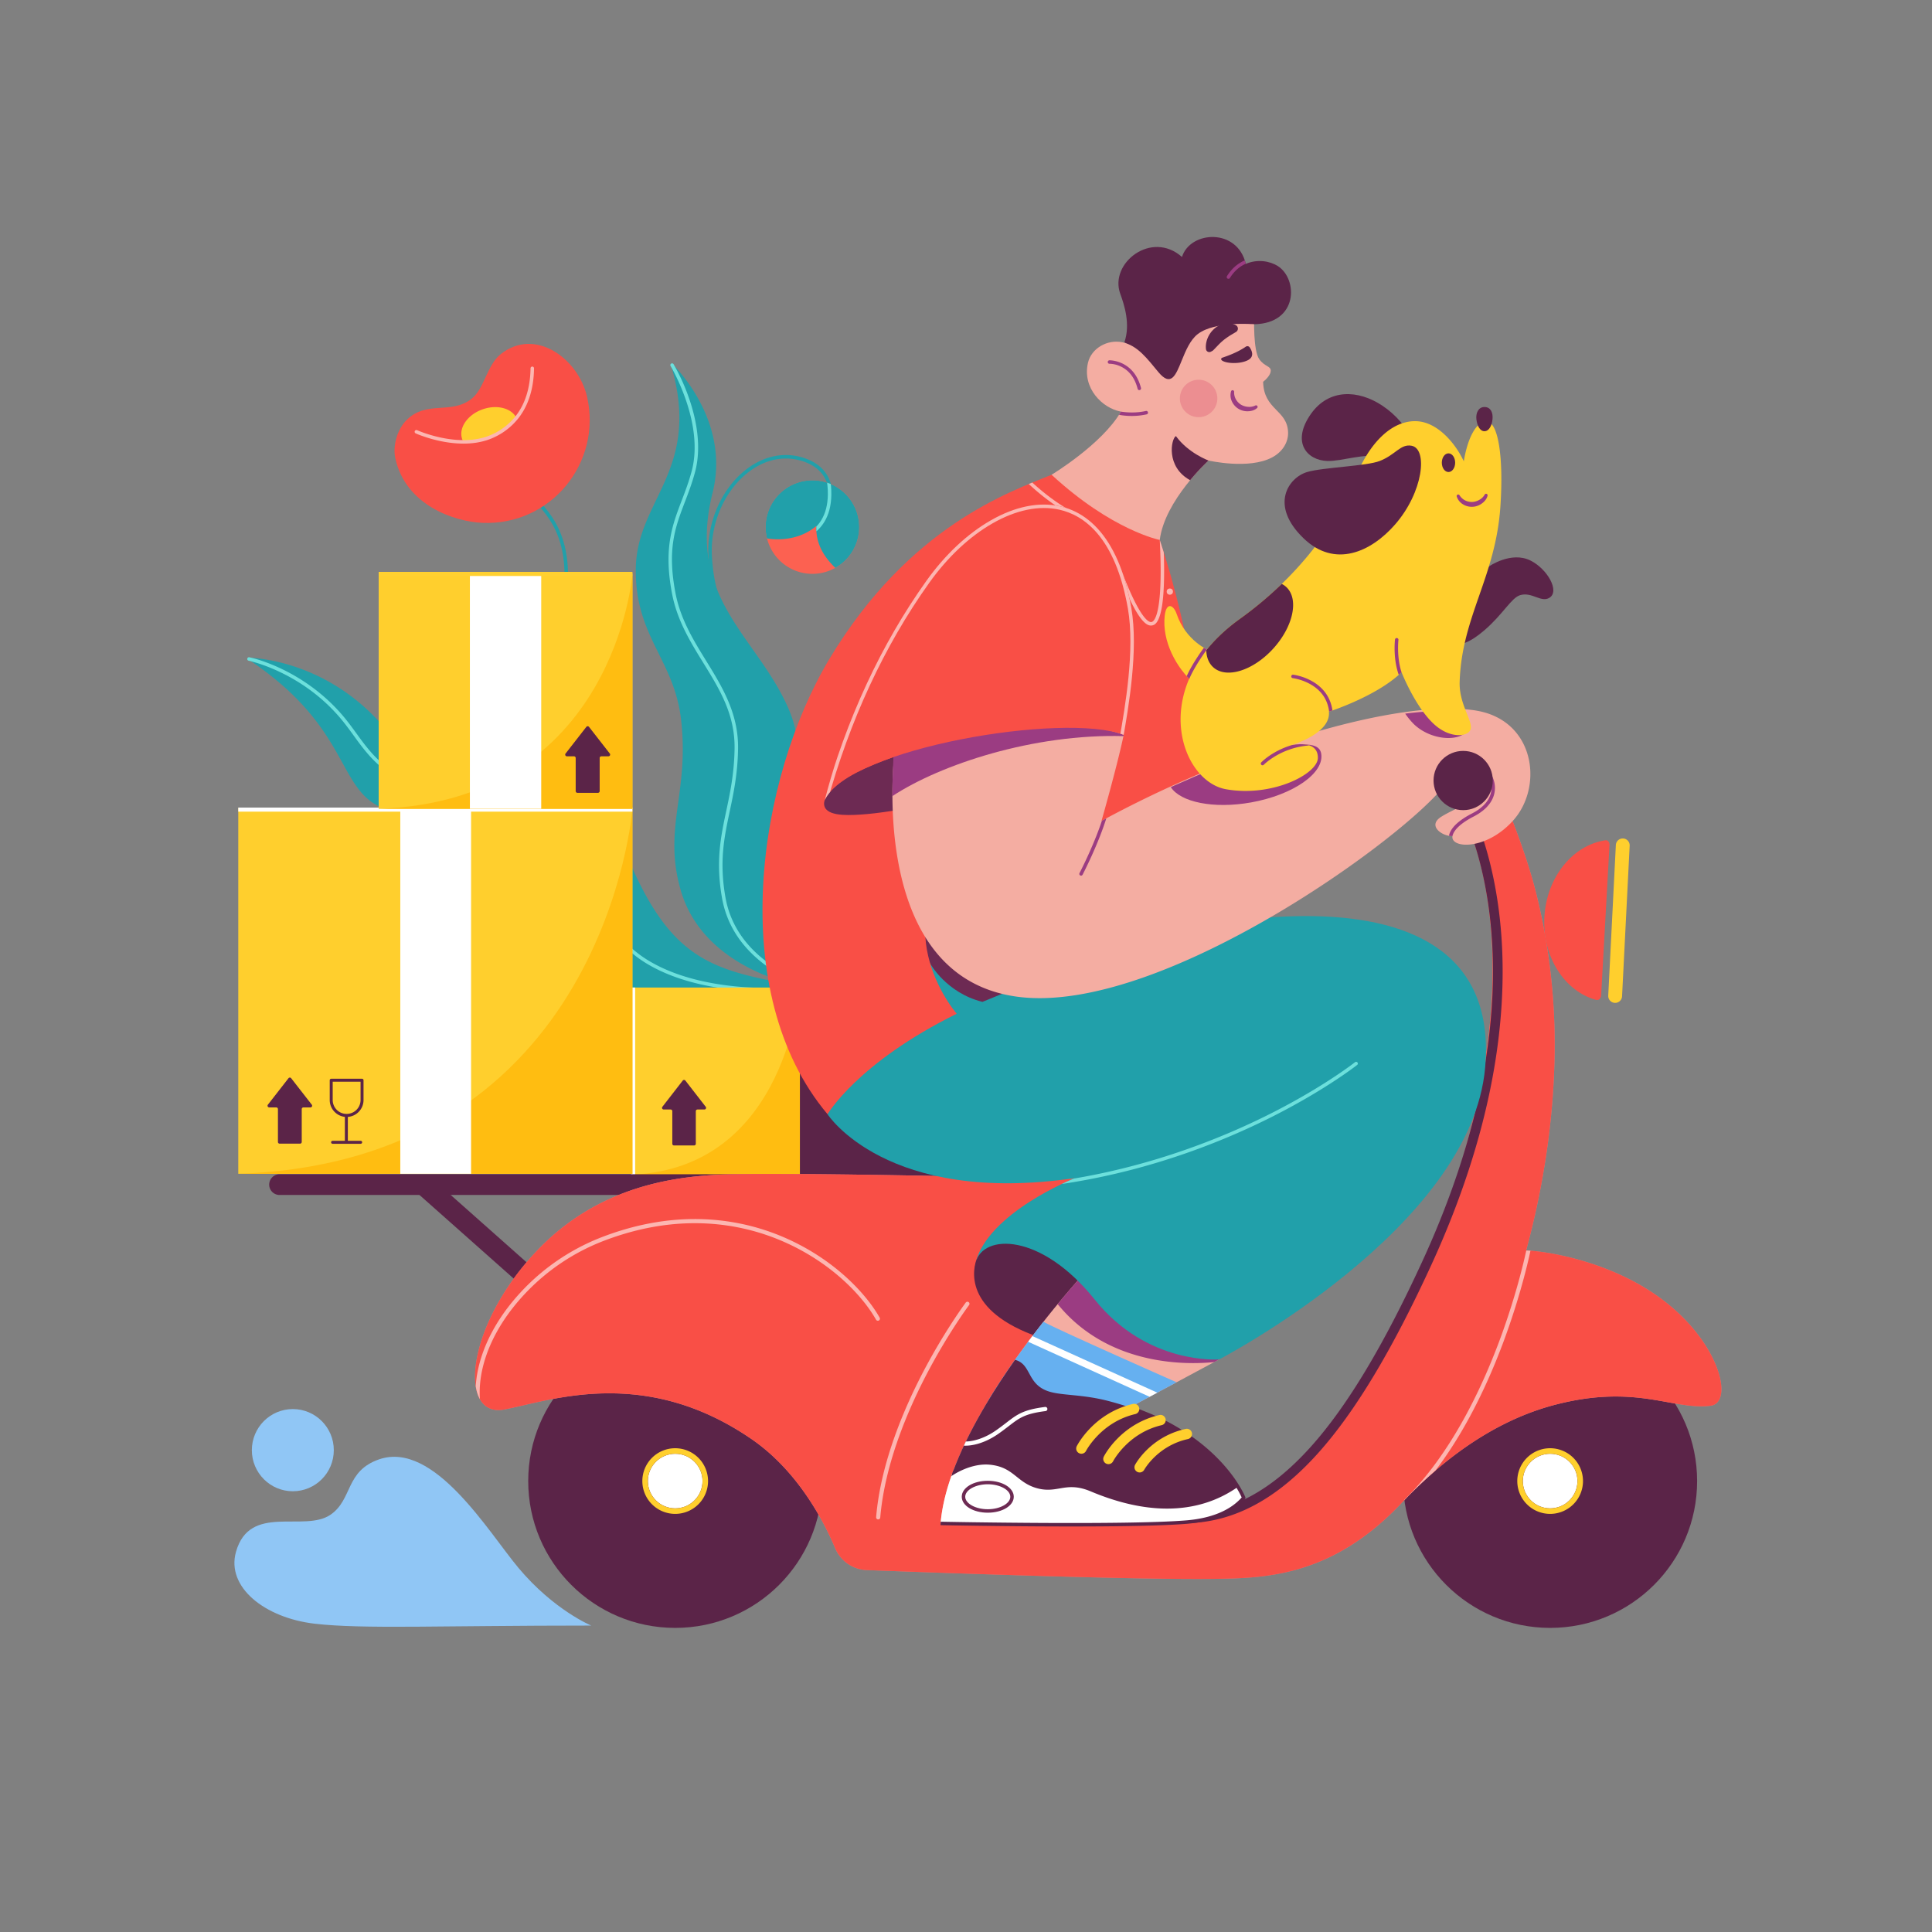 <svg xmlns="http://www.w3.org/2000/svg" version="1.1" viewBox="0 0 3000 3000" width="3000" height="3000">
<rect x="0" y="0" width="3000" height="3000" fill="#808080" stroke="none"/>
<!--ITEM 1--><g><defs><clipPath id="clip-path-id-viewbox-item-1"><rect x="0.0" y="0.0" width="1223.364" height="941.127"/></clipPath></defs><g transform="translate(384.0 534.0) rotate(0.0 663.0 510.0) scale(1.084 1.084)"><g clip-path="url(#clip-path-id-viewbox-item-1)" transform="translate(-0.0 -0.0)"><defs>
    
    <clipPath id="clip-path-i1">
      <path d="M876.5,262.375a66.971,66.971,0,0,1-34.19,58.43c-22.12-21.17-28.24-42.07-27.05-60.13-30.86,26.36-70.77,17.94-70.77,17.94l-.01-.03a67,67,0,1,1,132.02-16.21Z" style="         fill: none;       "/>
    </clipPath>
  </defs>
  <g id="delivery_girl-i1" data-name="delivery girl">
    <g id="_3-2-i1" data-name="3">
      <g>
        <path d="M703.517,417.888c-1.587-1.17-38.905-29.62-43.014-114.893-2.318-48.1,19.308-96.705,55.094-123.832,25.442-19.285,54.631-24.846,82.194-15.66,29.108,9.7,37.783,29.976,39.935,45.274a75.275,75.275,0,0,1-2.35,30.875l-4.753-1.552v0h0a71.458,71.458,0,0,0,2.127-28.789c-2.889-20.127-15.183-33.943-36.542-41.062-25.946-8.65-53.5-3.358-77.592,14.9-34.51,26.159-55.361,73.107-53.12,119.607,2.084,43.233,13.131,71.152,22.031,86.961,9.621,17.089,18.868,24.081,18.959,24.15Z" style="         fill: #21a0aa;       "/>
        <path d="M779.619,924.1c-33.755,0-65.171-5.533-93.643-16.513a225.9,225.9,0,0,1-81.09-53.744c-59.116-60.761-80.512-146.891-75.375-201.2,7.1-75.028-18.161-110.656-42.588-145.11-23.4-33.01-45.508-64.189-36.4-126.019,6.629-44.979,4.929-78.577-5.349-105.738-6.246-16.508-16.61-35.934-49.856-66.045l3.358-3.705c34.03,30.821,44.706,50.887,51.175,67.979,10.591,27.99,12.376,62.383,5.62,108.237-8.82,59.846,12.721,90.231,35.528,122.4,24.954,35.2,50.759,71.6,43.487,148.471-2.626,27.756,2.217,62.633,13.285,95.688,13.085,39.078,34.074,74.2,60.7,101.558a220.948,220.948,0,0,0,79.3,52.567c33.762,13.02,71.8,18.223,113.059,15.458l.334,4.988Q790.246,924.1,779.619,924.1Z" style="         fill: #21a0aa;       "/>
        <path d="M336.684,256.336c98.55,4.16,171.6-86.49,150.032-180.6-12.547-54.749-74.431-100.063-123.58-61.161-19.914,15.763-23.455,49.373-41.7,63.9-29.289,23.325-64.04,1.939-92.945,30.25-13.433,13.157-20.471,36.774-16.45,55.142C227,232.215,298.024,254.7,336.684,256.336Z" style="         fill: #f94f46;       "/>
        <path d="M876.5,262.375a67,67,0,0,1-132.01,16.24l-.01-.03a67,67,0,1,1,132.02-16.21Z" style="         fill: #fc6151;       "/>
        <path d="M1221.029,172.262a1.884,1.884,0,0,0-3.681-.363c-10.376,35.217-54.6,154.39-190.848,214.476-87.192,38.451-169,29-202,98-24.138,50.471,30,71,1,170-28.06,95.79-96.8,177.238-24.4,266.111a1.888,1.888,0,0,0,3.294-.705c5.319-20.34,35.668-122.689,124.107-195.406,90-74,6.49-176.538,148-259C1211.391,386.769,1231.388,285.561,1221.029,172.262Z" style="         fill: #21a0aa;       "/>
        <path d="M606.969,30.236a1.306,1.306,0,0,1,2.179-1.294c16.344,16.632,81.016,89.779,57.352,184.433-37.839,151.358,63.334,205.19,108.5,308.5,43.5,99.5-26.222,189.406-31.5,276.5-4,66,61.29,124,61.29,124s-150.29-20-184.29-141c-24.984-88.914,12.637-137.264,1-242-9.724-87.513-65.97-119-65-217C557.489,222.439,651.488,181.246,606.969,30.236Z" style="         fill: #21a0aa;       "/>
        <path d="M2.3,452.542a1.646,1.646,0,0,1,.993-3.015c23.77,1.2,116.065,11.482,191.2,97.848,93.918,107.951,276.541-11.215,334,146,72,197,133,203,277,229,0,0-260.784,79.221-384-88-56-76-80.678-128.511-217-166C125.321,646.6,154.876,554.3,2.3,452.542Z" style="         fill: #21a0aa;       "/>
        <path d="M805,924.376a2.475,2.475,0,0,1-1.006-.213c-15.756-6.932-45.084-19.837-70.657-41.182-29.2-24.369-47.131-54.371-53.3-89.169-9.286-52.4-1.836-87.567,6.053-124.793,5.554-26.209,11.3-53.31,11.909-88.687.857-49.428-21.308-85.366-44.773-123.415-18.355-29.76-37.334-60.533-44.681-98.567-12.583-65.133.173-98.506,13.678-133.839,4.994-13.066,10.158-26.577,14.361-42.282,18.5-69.126-29.732-149.75-30.222-150.556a2.5,2.5,0,0,1,4.274-2.6,285.015,285.015,0,0,1,22.6,50.114c9.237,27.016,18.153,67.046,8.175,104.331-4.269,15.955-9.481,29.589-14.52,42.774-13.819,36.152-25.752,67.374-13.441,131.1,7.175,37.137,25.91,67.515,44.028,96.892,22.812,36.987,46.4,75.234,45.518,126.126-.622,35.857-6.415,63.2-12.018,89.638-7.785,36.737-15.137,71.436-6.02,122.883,5.955,33.607,23.309,62.611,51.577,86.205,25.031,20.89,53.939,33.61,69.468,40.443A2.5,2.5,0,0,1,805,924.376Z" style="         fill: #6ce0dc;       "/>
        <path d="M876.5,262.375a66.971,66.971,0,0,1-34.19,58.43c-22.12-21.17-28.24-42.07-27.05-60.13-30.86,26.36-70.77,17.94-70.77,17.94l-.01-.03a67,67,0,1,1,132.02-16.21Z" style="         fill: #21a0aa;       "/>
        <g style="         clip-path: url(#clip-path-i1);       ">
          <path d="M762.186,286.5c-8.61,0-15.517-1.24-18.8-2.884l2.236-4.472c5.608,2.8,37.967,6.131,61.589-10.651,19.684-13.985,27.527-37.634,23.314-70.293l4.958-.64c4.469,34.634-4.069,59.871-25.376,75.01C795.26,283.11,776.4,286.5,762.186,286.5Z" style="         fill: #6ce0dc;       "/>
        </g>
        <path d="M385.55,106a92.548,92.548,0,0,1-33.04,25.58c-13.7,6.48-28.6,8.78-42.88,8.77a21.74,21.74,0,0,1-1.77-3.82c-5.63-15.96,7.46-35.12,29.24-42.8C357.59,86.5,378.48,92.015,385.55,106Z" style="         fill: #ffcf2d;       "/>
        <path d="M309.729,142.845h-.1c-35.729-.04-67.121-14.075-68.44-14.673a2.5,2.5,0,1,1,2.063-4.555c.313.142,31.765,14.189,66.382,14.228h.1c15.711,0,29.744-2.869,41.711-8.53a90.5,90.5,0,0,0,32.164-24.89c14.26-17.641,21.7-41.016,22.126-69.477a2.5,2.5,0,1,1,5,.075c-.44,29.606-8.257,54.014-23.236,72.543a95.485,95.485,0,0,1-33.915,26.269C340.938,139.814,326.185,142.845,309.729,142.845Z" style="         fill: #fcb6b1;       "/>
        <path d="M804.787,920.785a2.5,2.5,0,0,1-2.443-1.983c-19.692-93.116,13.13-140.844,44.871-187,13.672-19.881,26.586-38.66,35.464-60.856,11.82-29.549,9.34-51.242,6.94-72.219-3.177-27.781-6.462-56.506,23.285-102.215,21.755-33.429,55.876-47.541,95.385-63.881C1044.134,417.806,1084.761,401,1124.344,366a275.342,275.342,0,0,0,81.329-127.653c11.175-37.48,10.832-65.155,10.827-65.43a2.5,2.5,0,0,1,2.456-2.543H1219a2.5,2.5,0,0,1,2.5,2.455c.021,1.149.376,28.576-10.979,66.758a280.34,280.34,0,0,1-82.865,130.16c-40.211,35.555-81.249,52.527-117.457,67.5C971.461,453.273,938,467.11,917.1,499.238c-28.767,44.2-25.727,70.781-22.509,98.92,2.47,21.6,5.022,43.924-7.266,74.646-9.085,22.713-22.76,42.6-35.986,61.831-31.144,45.287-63.347,92.115-44.1,183.132a2.5,2.5,0,0,1-1.928,2.964A2.583,2.583,0,0,1,804.787,920.785Z" style="         fill: #6ce0dc;       "/>
        <path d="M746.426,927.573c-7.385,0-15.258-.155-23.491-.536-42.014-1.939-102.18-10.283-150.218-39.016-44.734-26.756-63.685-65.366-82.012-102.7-26.469-53.922-51.469-104.856-149.137-121.98-131.656-23.082-159.662-61.645-189.311-102.471-5.105-7.028-10.382-14.3-16.194-21.409C79.288,469.955,2.776,453.98,2.01,453.826a2.5,2.5,0,1,1,.98-4.9c.8.16,19.989,4.083,46.59,16.821,24.522,11.743,60.1,33.515,90.357,70.548,5.9,7.224,11.22,14.55,16.366,21.635,29.038,39.984,56.466,77.752,186.129,100.484,44.924,7.877,78.966,23.852,104.071,48.838,22.392,22.287,35.762,49.524,48.69,75.864C513.2,819.8,531.82,857.732,575.283,883.73c47.118,28.182,106.371,36.387,147.781,38.308,45,2.089,79.25-2.592,79.59-2.639a2.5,2.5,0,0,1,.692,4.952C803.063,924.391,779.791,927.573,746.426,927.573Z" style="         fill: #6ce0dc;       "/>
      </g>
    </g>
  </g>
</g></g></g><!--ITEM 2--><g><defs><clipPath id="clip-path-id-viewbox-item-2"><rect x="0.0" y="0.0" width="286.778" height="180.22"/></clipPath></defs><g transform="translate(1164.0 1610.0) rotate(0.0 173.0 109.0) scale(1.207 1.21)"><g clip-path="url(#clip-path-id-viewbox-item-2)" transform="translate(-0.0 -0.0)"><g id="delivery_girl-i2" data-name="delivery girl">
    <g id="_5-2-i2" data-name="5">
      <path d="M73.556,39.786c-5.611-15.57-8.425-26.548-8.425-26.548C59.677-4.183,29.637-5.171,13.637,14.829c-33.156,41.445-2,133,52,162l221.141,3.391C158.637,172.829,96.637,103.829,73.556,39.786Z" style="         fill: #5b2448;       "/>
    </g>
  </g>
</g></g></g><!--ITEM 3--><g><defs><clipPath id="clip-path-id-viewbox-item-3"><rect x="0.0" y="0.0" width="251.0" height="279.393"/></clipPath></defs><g transform="translate(980.0 1532.0) rotate(0.0 131.0 146.0) scale(1.044 1.045)"><g clip-path="url(#clip-path-id-viewbox-item-3)" transform="translate(-0.0 -0.0)"><g id="delivery_girl-i3" data-name="delivery girl">
    <g id="_2-2-i3" data-name="2">
      <g>
        <rect x="2" y="1.393" width="249" height="278" style="         fill: #ffcf2d;       "/>
        <path d="M251,0V279.393H1C233.77,270.038,251,0,251,0Z" style="         fill: #ffbd11;       "/>
        <path d="M109.008,182.62a2.491,2.491,0,0,0,1.968-4.019L96.417,159.855,80.7,139.624a2.49,2.49,0,0,0-3.934,0L61.057,159.855,46.5,178.6a2.491,2.491,0,0,0,1.968,4.019h10.3a2.491,2.491,0,0,1,2.491,2.491v48.417a2.491,2.491,0,0,0,2.491,2.491h29.98a2.491,2.491,0,0,0,2.491-2.491V185.111a2.491,2.491,0,0,1,2.491-2.491Z" style="         fill: #5b2448;       "/>
        <rect y="1.393" width="6" height="278" style="         fill: #fff;       "/>
      </g>
    </g>
  </g>
</g></g></g><!--ITEM 4--><g><defs><clipPath id="clip-path-id-viewbox-item-4"><rect x="0.0" y="0.0" width="2099.599" height="1250.5"/></clipPath></defs><g transform="translate(418.0 1186.0) rotate(0.0 1127.0 671.0) scale(1.074 1.073)"><g clip-path="url(#clip-path-id-viewbox-item-4)" transform="translate(-0.0 -0.0)"><defs>
    
    <clipPath id="clip-path-i4">
      <path d="M2088.85,927.66A16.6,16.6,0,0,1,2084,929c-54.72,6.84-107-32-224.5-1.5-71.65,18.6-130.73,58.32-175.34,97.06-12.24,10.63-23.39,21.19-33.41,31.24l-.11.11c-1.13,1.14-2.25,2.28-3.35,3.4q-3.15,3.2-6.12,6.3-2.13,2.22-4.17,4.39c-99,105-194.57,108.33-266.5,109.5-111.36,1.81-405.97-8.85-506.68-12.67a51.508,51.508,0,0,1-45.51-31.58C801.29,1094.75,763.62,1022.7,697,977c-156-107-292.5-54.5-357.5-42.5-27.18,5.02-41.68-14.53-41.89-47.02-.12-16.07,3.27-35.31,10.36-56.32C320.79,793.1,345.75,749.25,384,708c91.37-98.54,205.64-112.5,287-114,121.86-2.24,422.57,5.02,566.6,8.82,28.56.76,41.92,35.64,21.22,55.33C1058.33,848.82,996.9,991.9,978.16,1058.19a32.082,32.082,0,0,0,30.87,40.81H1344c127-10,229.71-166.27,313-348,185.48-404.67,86.98-634.98,75.38-663.2A603.855,603.855,0,0,0,1706,32c9.58-7.05,37-16,59-14,10,13,29.41,56.27,32,63,13.92,36.21,27.02,74.06,36.13,111.77a909.383,909.383,0,0,1,25.3,230.78c-1.55,81.48-12.64,163.6-31.49,242.86-2.67,11.27-5.54,22.5-8.51,33.69-.34,1.28-.68,2.54-1.02,3.81a.254.254,0,0,1-.02.07,2.875,2.875,0,0,0-.09.4c.07,0,.27.01.6.01.11,0,.24.01.39.01.85.03,2.24.09,4.1.2,24.18,1.37,125.39,15.39,202.11,78.9C2095.84,842.56,2114.06,916.34,2088.85,927.66Z" style="         fill: none;       "/>
    </clipPath>
  </defs>
  <g id="delivery_girl-i4" data-name="delivery girl">
    <g id="_1-2-i4" data-name="1">
      <g>
        <circle cx="587" cy="1038" r="212.5" style="         fill: #5b2448;       "/>
        <circle cx="1852" cy="1038" r="212.5" style="         fill: #5b2448;       "/>
        <g>
          <circle cx="587" cy="1038" r="39.5" style="         fill: #fff;       "/>
          <path d="M587,998.5a39.5,39.5,0,1,1-39.5,39.5A39.5,39.5,0,0,1,587,998.5m0-8a47.5,47.5,0,1,0,47.5,47.5A47.554,47.554,0,0,0,587,990.5Z" style="         fill: #ffcf2d;       "/>
        </g>
        <g>
          <circle cx="1852" cy="1038" r="39.5" style="         fill: #fff;       "/>
          <path d="M1852,998.5a39.5,39.5,0,1,1-39.5,39.5,39.5,39.5,0,0,1,39.5-39.5m0-8a47.5,47.5,0,1,0,47.5,47.5,47.554,47.554,0,0,0-47.5-47.5Z" style="         fill: #ffcf2d;       "/>
        </g>
        <path d="M720,624H15a15,15,0,0,1,0-30H720a15,15,0,0,1,0,30Z" style="         fill: #5b2448;       "/>
        <rect x="320" y="558.686" width="30" height="299.628" transform="translate(-417.162 488.389) rotate(-48.382)" style="         fill: #5b2448;       "/>
        <path d="M2088.85,927.66A16.6,16.6,0,0,1,2084,929c-54.72,6.84-107-32-224.5-1.5-71.65,18.6-130.73,58.32-175.34,97.06-12.24,10.63-23.39,21.19-33.41,31.24l-.11.11c-1.13,1.14-2.25,2.28-3.35,3.4q-3.15,3.2-6.12,6.3-2.13,2.22-4.17,4.39c-99,105-194.57,108.33-266.5,109.5-111.36,1.81-405.97-8.85-506.68-12.67a51.508,51.508,0,0,1-45.51-31.58C801.29,1094.75,763.62,1022.7,697,977c-156-107-292.5-54.5-357.5-42.5-27.18,5.02-41.68-14.53-41.89-47.02-.12-16.07,3.27-35.31,10.36-56.32C320.79,793.1,345.75,749.25,384,708c91.37-98.54,205.64-112.5,287-114,121.86-2.24,422.57,5.02,566.6,8.82,28.56.76,41.92,35.64,21.22,55.33C1058.33,848.82,996.9,991.9,978.16,1058.19a32.082,32.082,0,0,0,30.87,40.81H1344c127-10,229.71-166.27,313-348,185.48-404.67,86.98-634.98,75.38-663.2A603.855,603.855,0,0,0,1706,32c9.58-7.05,37-16,59-14,10,13,29.41,56.27,32,63,13.92,36.21,27.02,74.06,36.13,111.77a909.383,909.383,0,0,1,25.3,230.78c-1.55,81.48-12.64,163.6-31.49,242.86-2.67,11.27-5.54,22.5-8.51,33.69-.34,1.28-.68,2.54-1.02,3.81a.254.254,0,0,1-.02.07,2.875,2.875,0,0,0-.09.4c.07,0,.27.01.6.01.11,0,.24.01.39.01.85.03,2.24.09,4.1.2,24.18,1.37,125.39,15.39,202.11,78.9C2095.84,842.56,2114.06,916.34,2088.85,927.66Z" style="         fill: #cf878a;       "/>
        <path d="M2088.85,927.66A16.6,16.6,0,0,1,2084,929c-54.72,6.84-107-32-224.5-1.5-71.65,18.6-130.73,58.32-175.34,97.06-12.24,10.63-23.39,21.19-33.41,31.24l-.11.11c-1.13,1.14-2.25,2.28-3.35,3.4q-3.15,3.2-6.12,6.3-2.13,2.22-4.17,4.39c-99,105-194.57,108.33-266.5,109.5-111.36,1.81-405.97-8.85-506.68-12.67a51.508,51.508,0,0,1-45.51-31.58C801.29,1094.75,763.62,1022.7,697,977c-156-107-292.5-54.5-357.5-42.5-27.18,5.02-41.68-14.53-41.89-47.02-.12-16.07,3.27-35.31,10.36-56.32C320.79,793.1,345.75,749.25,384,708c91.37-98.54,205.64-112.5,287-114,121.86-2.24,422.57,5.02,566.6,8.82,28.56.76,41.92,35.64,21.22,55.33C1058.33,848.82,996.9,991.9,978.16,1058.19a32.082,32.082,0,0,0,30.87,40.81l329.97-4c127-10,234.71-162.27,318-344,185.48-404.67,86.98-634.98,75.38-663.2A603.855,603.855,0,0,0,1706,32c9.58-7.05,37-16,59-14,10,13,29.41,56.27,32,63,13.92,36.21,27.02,74.06,36.13,111.77a909.383,909.383,0,0,1,25.3,230.78c-1.55,81.48-12.64,163.6-31.49,242.86-2.67,11.27-5.54,22.5-8.51,33.69-.34,1.28-.68,2.54-1.02,3.81a.254.254,0,0,1-.02.07,2.875,2.875,0,0,0-.09.4c.07,0,.27.01.6.01.11,0,.24.01.39.01.85.03,2.24.09,4.1.2,24.18,1.37,125.39,15.39,202.11,78.9C2095.84,842.56,2114.06,916.34,2088.85,927.66Z" style="         fill: #f94f46;       "/>
        <path d="M1324,1099a7,7,0,0,1-.05-14c64.538-.468,124.019-32.009,181.842-96.426,52.564-58.558,105.505-146.711,161.847-269.494,42.017-91.564,71.409-181.717,87.36-267.952,12.937-69.941,17.148-137.741,12.516-201.515-7.022-96.67-32.271-159.375-46.7-188.148-1.46-2.911-3.276-6.535-.041-10.14a7.01,7.01,0,0,1,11.886,2.525c.159.325.385.771.671,1.34,25.712,51.287,42.81,119.973,48.144,193.409,4.719,64.963.442,133.961-12.712,205.076-16.161,87.37-45.9,178.63-88.4,271.244C1623.424,849,1569.729,938.3,1516.209,997.926c-60.6,67.514-123.459,100.576-192.158,101.074Z" style="         fill: #5b2448;       "/>
        <path d="M1925.721,335.289c-.238,4.279-3.666,7.4-7.172,6.443-45.6-12.4-78-62.215-74.881-119.844,3.138-57.982,41.17-104.224,88.24-111.194,3.325-.493,6.159,2.716,5.938,6.677Z" style="         fill: #f94f46;       "/>
        <path d="M1946.008,346c-.17,0-.34,0-.512-.013a10,10,0,0,1-9.483-10.491l11-218a10,10,0,0,1,19.974,1.008l-11,218A10,10,0,0,1,1946.008,346Z" style="         fill: #ffcf2d;       "/>
        <path d="M880.5,1093.5c-.084,0-.17,0-.255-.011a3,3,0,0,1-2.737-3.241c6.758-80.055,41.639-160.233,69.711-213.4,30.384-57.543,59.585-96.758,59.876-97.148a3,3,0,0,1,4.8,3.6c-.289.386-29.256,39.3-59.424,96.447-27.791,52.649-62.319,131.993-68.989,211.007A3,3,0,0,1,880.5,1093.5Z" style="         fill: #fcb6b1;       "/>
        <circle cx="1735.5" cy="33.5" r="33.5" style="         fill: #0a293b;       "/>
        <g style="         clip-path: url(#clip-path-i4);       ">
          <path d="M1643.78,1069.69a3,3,0,0,1-2.1-5.142c66.616-65.317,110.887-159.877,136.3-227.7,27.561-73.572,39.465-132.35,39.582-132.935a3,3,0,0,1,5.884,1.176c-.118.591-12.119,59.844-39.848,133.863-25.621,68.394-70.312,163.794-137.714,229.882A2.991,2.991,0,0,1,1643.78,1069.69Z" style="         fill: #fcb6b1;       "/>
          <path d="M302,927a3,3,0,0,1-2.982-2.705c-4.372-44.2,12.224-93.34,46.729-138.369A313.9,313.9,0,0,1,477.9,686.209c115.071-45.363,207.345-25.974,264.491-1.719,71.864,30.5,119.554,80.455,140.221,117.034a3,3,0,1,1-5.224,2.952c-20.182-35.72-66.861-84.548-137.342-114.462C683.932,666.2,593.283,647.17,480.1,691.791a307.827,307.827,0,0,0-129.594,97.784c-33.575,43.817-49.742,91.451-45.521,134.13a3,3,0,0,1-2.69,3.28C302.2,927,302.1,927,302,927Z" style="         fill: #fcb6b1;       "/>
        </g>
        <circle cx="1735.5" cy="33.5" r="33.5" style="         fill: #5b2448;       "/>
      </g>
    </g>
  </g>
</g></g></g><!--ITEM 5--><g><defs><clipPath id="clip-path-id-viewbox-item-5"><rect x="0.0" y="0.0" width="1107.111" height="1859.176"/></clipPath></defs><g transform="translate(1184.0 368.0) rotate(0.0 596.0 1001.0) scale(1.077 1.077)"><g clip-path="url(#clip-path-id-viewbox-item-5)" transform="translate(-0.0 -0.0)"><defs>
    
    <clipPath id="clip-path-i5">
      <path d="M571.694,1664.848l-42.12,22.62a374.919,374.919,0,0,1,47.42,19.789q2.31,1.157,4.56,2.341,5.58,2.924,10.83,5.909l-191.1,49.781-76.47-86.59c12.49-20.691,25.84-40.81,39.26-59.83.22-.31.43-.611.64-.91s.41-.581.61-.871c.69-.98,1.47-2.059,2.31-3.23.33-.46.68-.94,1.03-1.429,5.29-7.33,12.79-17.49,19.84-26.97.11-.15.22-.291.33-.43q1.47-1.95,2.94-3.87,6.705-8.791,13.22-17.06l.1-.13c14.93,8.61,123.92,57.15,191.94,87.27l-.42.23Z" style="         fill: none;       "/>
    </clipPath>
    <clipPath id="clip-path-2-i5">
      <path d="M529.571,1687.472,658.4,1618.288l-178.612-141.5s-16.07,16.75-39.59,44.36c-4.28,5.02-8.81,10.41-13.54,16.12,0,0-.48.58-1.17,1.42-1.09,1.33-2.7,3.29-3.71,4.52-17.71,21.64-37.79,47.44-57.7,75.66-14.3,20.26-28.52,41.78-41.7,63.9-33.98,56.97-61.17,117.96-65.59,172.02h321c66,0,103-20,116-37,0,0-.02-.05-.06-.161-.03-.079-.08-.189-.13-.339a.01.01,0,0,0-.01-.01c-2.51-5.98-28.54-64.07-112.03-107.68q-2.25-1.185-4.56-2.34a374.364,374.364,0,0,0-47.423-19.786" style="         fill: none;       "/>
    </clipPath>
    <clipPath id="clip-path-3-i5">
      <path d="M1041.924,1197.2c-20.1,232.219-383.53,421.09-383.53,421.09s-103.61,8.5-179.61-86.5c-76.687-95.859-160.97-95.55-171.75-52.721,18.41-72.429,141.64-121.439,143.75-122.279-271.98,39.98-357-92-357-92l89-263,389,4C818.784,949.788,1061.784,967.788,1041.924,1197.2Z" style="         fill: none;       "/>
    </clipPath>
    <clipPath id="clip-path-4-i5">
      <path d="M742.784,41.788c-11.2-7.008-29.017-10.355-46-3-12-52-80-48-92-10-44-39-105,9-89,53,5.873,16.152,15,44,6,70,22,12,60.5,76.5,60.5,76.5s85.8-101.864,126.5-102.5C772.784,124.788,772.315,60.271,742.784,41.788Z" style="         fill: none;       "/>
    </clipPath>
    <clipPath id="clip-path-5-i5">
      <path d="M757.784,281.788c.43,14.14-7.99,28.03-23,36-33.8,17.95-91.73,4.5-91.73,4.5s-63.27,57.5-70.27,114.5c0,0-68.67-13.43-156-94,0,0,73-44,100-91-27-5-56-34-47.5-70.5,4.85-20.82,28-34,49.5-29.5,22.08,4.62,35.84,23.609,52,43,18.27,21.92,24.94,4.72,33.75-16.94,5.66-13.91,12.19-29.66,23.25-38.06,25-19,81-14,81-14s-.09,7.32.44,16.54c.7,12.19,2.51,27.69,7.06,33.96,8,11,16.5,9.5,16.5,16.5,0,6-7,13-11,16C722.784,249.788,756.784,248.788,757.784,281.788Z" style="         fill: none;       "/>
    </clipPath>
    <clipPath id="clip-path-6-i5">
      <path d="M416.784,342.788c-61,25-205,74-320,265-103.612,172.086-151,481-3,657,0,0,42.979-74.123,186.213-144.847-14.213-17.153-42.213-60.153-45.213-111.153-.227-3.85,111.133,82.153,114.657,80.756,183.487-72.727,290.343-97.756,290.343-97.756s25-279-67-555C572.784,436.788,461.95,348.556,416.784,342.788Z" style="         fill: none;       "/>
    </clipPath>
    <clipPath id="clip-path-7-i5">
      <path d="M1082.284,841.288c-39,43.43-90.5,40.5-87.5,22.5-14.59.469-37.01-14.871-16-28,24-15,61-24,62-56,.563-18.019-35-36-50-1-25.174,58.739-410.5,348.5-626.71,316.109-142.51-21.35-172.44-169.27-176.29-267.619-.29-7.381-.43-14.47-.46-21.21q-.015-3.33,0-6.54c.2-36.23,3.46-60.74,3.46-60.74.67-.371,1.35-.74,2.02-1.1,141.95-77.36,280.24-58.67,327.88-19.98.03.03.07.05.1.08-.12.6-.25,1.21-.38,1.83-8.93,42.56-31.27,121.029-31.61,122.27,205.5-111.38,434.36-176.5,539.99-159.1C1113.784,696.788,1126.284,792.288,1082.284,841.288Z" style="         fill: none;       "/>
    </clipPath>
    <clipPath id="clip-path-8-i5">
      <path d="M89.784,811.788c21-81,62-198,146.5-316.5,94.035-131.873,258.171-173.272,295.5,39.5,10,57-1,126-11,183C434.784,684.788,124.784,736.788,89.784,811.788Z" style="         fill: none;       "/>
    </clipPath>
  </defs>
  <g id="_1-i5" data-name="1">
    <g>
      <path d="M658.394,1618.288c-92.61-.4-161.46-7.7-212.46-18.931-142.51-31.339-145.71-93.25-138.9-120.29,10.78-42.829,85.58-47.639,169.75,41.721C546.934,1595.258,658.394,1618.288,658.394,1618.288Z" style="         fill: #5b2448;       "/>
      <path d="M693.784,1817.788c-13,17-50,37-116,37h-321c4.42-54.06,31.61-115.05,65.59-172.02.81-1.36,1.62-2.721,2.44-4.07,12.49-20.691,25.84-40.81,39.26-59.83.22-.31.43-.611.64-.91s.41-.581.61-.871c.69-.98,1.47-2.059,2.31-3.23.34-.48.68-.96,1.03-1.429,6.63-9.31,13.29-18.3,19.84-26.97.11-.15.22-.291.33-.43q1.47-1.95,2.94-3.87,6.705-8.791,13.22-17.06l.1-.13c5.74-7.27,11.32-14.211,16.68-20.76,1.01-1.23,2.62-3.19,3.71-4.52.04-.05.07-.09.1-.13.64-.77,1.07-1.29,1.07-1.29,4.73-5.71,9.26-11.1,13.54-16.121,23.52-27.609,39.59-44.359,39.59-44.359l178.61,141.5-7.02,3.77-54.34,29.18-.42.23-24.92,13.38-42.12,22.62a374.919,374.919,0,0,1,47.42,19.789q2.31,1.157,4.56,2.341,5.58,2.924,10.83,5.909c74.93,42.781,98.8,96.06,101.2,101.771a.01.01,0,0,1,.01.01c.05.15.1.259.13.339C693.764,1817.738,693.784,1817.788,693.784,1817.788Z" style="         fill: #f4ada2;       "/>
      <path d="M658.394,1618.288l-7.02,3.77c-33.17,3.56-150.59,8.73-225.59-83.27a2.9,2.9,0,0,0-.2-.23c.64-.77,1.07-1.29,1.07-1.29,4.73-5.71,9.26-11.1,13.54-16.121,23.52-27.609,39.59-44.359,39.59-44.359Z" style="         fill: #9b3c82;       "/>
      <path d="M571.694,1664.848l-42.12,22.62a374.919,374.919,0,0,1,47.42,19.789q2.31,1.157,4.56,2.341,5.58,2.924,10.83,5.909l-191.1,49.781-76.47-86.59c12.49-20.691,25.84-40.81,39.26-59.83.22-.31.43-.611.64-.91s.41-.581.61-.871c.69-.98,1.47-2.059,2.31-3.23.33-.46.68-.94,1.03-1.429,5.29-7.33,12.79-17.49,19.84-26.97.11-.15.22-.291.33-.43q1.47-1.95,2.94-3.87,6.705-8.791,13.22-17.06l.1-.13c14.93,8.61,123.92,57.15,191.94,87.27l-.42.23Z" style="         fill: #66b0f0;       "/>
      <g style="         clip-path: url(#clip-path-i5);       ">
        <rect x="477.022" y="1525.439" width="10.001" height="213.559" transform="translate(-1203.64 1397.642) rotate(-65.625)" style="         fill: #fff;       "/>
      </g>
      <path d="M693.784,1817.788c-13,17-50,37-116,37h-321c1.84-22.56,7.65-46.32,16.27-70.5,0,0,25.89-20.241,56.73-16.5,33,4,38.11,24.65,64,33,31,10,42.5-10.5,80.5,5.5,44.059,18.549,133.488,47.5,209.918-6.419a127.608,127.608,0,0,1,9.382,17.409.01.01,0,0,1,.01.01c.05.15.1.259.13.339C693.764,1817.738,693.784,1817.788,693.784,1817.788Z" style="         fill: #fff;       "/>
      <g style="         clip-path: url(#clip-path-2-i5);       ">
        <path d="M684.2,1799.868c-76.43,53.92-165.86,24.969-209.92,6.42-38-16-49.5,4.5-80.5-5.5-25.89-8.35-31-29-64-33-30.84-3.741-56.73,16.5-56.73,16.5.31-.88.63-1.76.95-2.641.96-2.64,1.96-5.279,2.98-7.929.34-.89.69-1.77,1.04-2.651q2.925-7.424,6.17-14.869c.38-.87.75-1.73,1.14-2.591,1.22-2.779,2.49-5.579,3.78-8.369.42-.91.85-1.83,1.28-2.74q1.275-2.73,2.6-5.48c.44-.911.89-1.82,1.33-2.73.06-.141.13-.29.21-.44q1.23-2.522,2.5-5.04c.49-.971.98-1.951,1.47-2.92q2.025-3.99,4.11-7.95a.053.053,0,0,1,.03-.05c.95-1.821,1.92-3.631,2.89-5.45.49-.9.98-1.811,1.47-2.71s.98-1.811,1.48-2.721q5.205-9.494,10.72-18.889c.52-.9,1.04-1.79,1.58-2.68l1.59-2.67c.82-1.38,1.65-2.761,2.47-4.13l.01-.011q2.49-4.139,5.04-8.239c.85-1.37,1.7-2.741,2.55-4.1s1.71-2.71,2.56-4.06q2.58-4.065,5.19-8.09c.58-.91,1.16-1.81,1.75-2.7q7.035-10.772,14.21-21.2,1.185-1.726,2.37-3.441,2.775-4.005,5.55-7.929c23.67,6.15,16.83,33.96,46.71,44.92,19.36,7.1,49.95,4.17,90,15,1.45.39,2.88.779,4.31,1.17.4.109.79.209,1.18.32q12.705,3.54,24.35,7.559,2.325.8,4.61,1.611c2.2.79,4.36,1.58,6.5,2.389q2.52.947,4.98,1.92c1.36.531,2.7,1.071,4.04,1.62.83.331,1.66.67,2.48,1.011q2.97,1.245,5.87,2.5a.847.847,0,0,1,.13.05c.67.3,1.34.59,2.01.89,2.23.98,4.44,1.989,6.61,3,.47.219.95.45,1.42.67,2.62,1.24,5.2,2.49,7.72,3.759q3.675,1.847,7.21,3.741,1.35.7,2.67,1.44,4.035,2.188,7.87,4.439l1.8,1.051c.6.35,1.19.7,1.78,1.06,1.14.679,2.26,1.369,3.38,2.05,1.2.74,2.38,1.48,3.55,2.23.56.359,1.12.71,1.68,1.069q5.865,3.78,11.23,7.6c1.54,1.09,3.04,2.18,4.52,3.28.99.72,1.96,1.449,2.92,2.19.48.37.96.73,1.44,1.1,1.53,1.171,3.03,2.35,4.49,3.521.35.289.7.57,1.06.86q3.375,2.73,6.53,5.46c.42.37.84.73,1.25,1.09.8.689,1.59,1.39,2.37,2.09q.645.57,1.29,1.17c.79.719,1.58,1.44,2.35,2.15.38.36.77.719,1.15,1.08s.75.71,1.13,1.07.75.71,1.12,1.069q1.665,1.606,3.25,3.19l1.05,1.051c.34.35.69.71,1.03,1.049.69.7,1.37,1.4,2.02,2.091.33.349.66.7.99,1.04.66.7,1.3,1.38,1.92,2.059l1.86,2.04c.62.681,1.22,1.351,1.8,2.02.33.371.66.741.97,1.111,1.13,1.289,2.21,2.56,3.26,3.82v.009c.54.651,1.07,1.29,1.59,1.931s1.03,1.27,1.53,1.9.99,1.25,1.47,1.871c4.45,5.71,8.09,10.96,11.01,15.56C683.764,1799.167,683.984,1799.518,684.2,1799.868Z" style="         fill: #5b2448;       "/>
        <path d="M292.739,1742.673c-1.5,0-2.387-.082-2.557-.1a3,3,0,0,1,.609-5.97c.269.031,20.676,1.736,46.266-16.27,5.643-3.97,10.264-7.529,14.341-10.667,15.749-12.126,24.425-18.806,56-22.855a3,3,0,0,1,.763,5.951c-29.968,3.842-37.7,9.8-53.106,21.657-4.125,3.176-8.8,6.777-14.549,10.821C318.016,1741.071,299.365,1742.673,292.739,1742.673Z" style="         fill: #fff;       "/>
        <path d="M583.307,1833.372q-8.082,0-16.389-.625c-29.274-2.2-60.767-10.33-93.605-24.156-20.153-8.486-32.674-6.35-44.781-4.285-10.286,1.755-20.923,3.569-35.516-1.139-11.465-3.7-19.023-9.727-26.332-15.557-9.753-7.781-18.965-15.13-37.2-17.341-29.463-3.575-56.455,15.84-56.724,16.037a2.5,2.5,0,0,1-2.952-4.036c1.162-.851,28.82-20.79,60.277-16.964,19.644,2.381,29.849,10.522,39.718,18.395,7.278,5.806,14.153,11.29,24.749,14.708,13.428,4.332,23,2.7,33.14.968,12.814-2.186,26.064-4.447,47.563,4.607,32.338,13.614,63.3,21.614,92.039,23.777,43.8,3.294,82.641-6.776,115.47-29.936a2.5,2.5,0,1,1,2.752,4.176C655.908,1822.849,621.585,1833.371,583.307,1833.372Z" style="         fill: #5b2448;       "/>
      </g>
      <path d="M324.784,1839.288c-21.028,0-37.5-10.1-37.5-23s16.472-23,37.5-23,37.5,10.1,37.5,23S345.812,1839.288,324.784,1839.288Zm0-41c-17.617,0-32.5,8.243-32.5,18s14.883,18,32.5,18,32.5-8.244,32.5-18S342.4,1798.288,324.784,1798.288Z" style="         fill: #6d2a53;       "/>
      <path d="M445.182,1859.155c-93.933,0-186.875-1.836-188.449-1.868l.1-5c2.665.055,267.438,5.284,354.742-1.992,24.84-2.07,58.567-9.488,79.3-32.972-4.39-9.924-32.224-66.169-115.01-107.833-11.572-5.818-25.557-11.287-40.364-17.079q-3.565-1.4-7.138-2.8l1.831-4.653q3.563,1.4,7.129,2.794c14.918,5.835,29.008,11.347,40.789,17.269,86.957,43.764,114.582,103.765,117.715,111.149.021.044.042.088.061.133h0c.068.159.119.3.159.41l.056.151a2.519,2.519,0,0,1-.416,2.536c-21.746,25.7-57.519,33.694-83.7,35.876C576.11,1858.269,510.4,1859.155,445.182,1859.155Z" style="         fill: #5b2448;       "/>
      <path d="M459.776,1754.28a7.5,7.5,0,0,1-6.685-10.876c.983-1.945,24.725-47.775,80.986-60.92a7.5,7.5,0,0,1,3.413,14.607c-49.251,11.507-70.809,52.681-71.021,53.1A7.513,7.513,0,0,1,459.776,1754.28Z" style="         fill: #ffcf2d;       "/>
      <path d="M498.776,1769.28a7.5,7.5,0,0,1-6.679-10.889c.971-1.912,24.425-46.984,79.987-59.908a7.5,7.5,0,1,1,3.4,14.609c-48.556,11.294-69.811,51.7-70.02,52.108A7.514,7.514,0,0,1,498.776,1769.28Z" style="         fill: #ffcf2d;       "/>
      <path d="M543.775,1781.277a7.5,7.5,0,0,1-6.6-11.039c.888-1.654,22.344-40.637,73-51.776a7.5,7.5,0,0,1,3.222,14.651c-43.7,9.61-62.827,43.9-63.015,44.243A7.514,7.514,0,0,1,543.775,1781.277Z" style="         fill: #ffcf2d;       "/>
      <path d="M1041.924,1197.2c-20.1,232.219-383.53,421.09-383.53,421.09s-103.61,8.5-179.61-86.5c-76.69-95.86-160.97-95.55-171.75-52.721,18.41-72.429,141.64-121.44,143.75-122.279-271.98,39.98-357-92-357-92l89-263,310.92,3.2,78.08.8c76.41-17.32,152.43-27.57,220.41-26.65C943.974,981.158,1055.644,1038.757,1041.924,1197.2Z" style="         fill: #21a0aa;       "/>
      <g style="         clip-path: url(#clip-path-3-i5);       ">
        <path d="M431.781,1365.288a2.5,2.5,0,0,1-.364-4.973c131.842-19.57,239.771-64.875,307.095-99.435,72.975-37.46,115.3-70.721,115.72-71.052a2.5,2.5,0,1,1,3.1,3.92c-.421.334-43.04,33.837-116.409,71.513-67.685,34.757-176.2,80.32-308.775,100A2.465,2.465,0,0,1,431.781,1365.288Z" style="         fill: #6ce0dc;       "/>
      </g>
      <path d="M241.785,1047.553s23,42.235,75.339,55.238l32.317-13.247L198.784,965.788Z" style="         fill: #6d2a53;       "/>
      <path d="M416.784,342.788c-61,25-205,74-320,265-103.612,172.086-151,481-3,657,0,0,42.979-74.123,186.213-144.847-14.213-17.153-42.213-60.153-45.213-111.153-.227-3.85,111.133,82.153,114.657,80.756,183.487-72.727,290.343-97.756,290.343-97.756s25-279-67-555C572.784,436.788,461.95,348.556,416.784,342.788Z" style="         fill: #f94f46;       "/>
      <path d="M742.784,41.788c-11.2-7.008-29.017-10.355-46-3-12-52-80-48-92-10-44-39-105,9-89,53,5.873,16.152,15,44,6,70,22,12,60.5,76.5,60.5,76.5s85.8-101.864,126.5-102.5C772.784,124.788,772.315,60.271,742.784,41.788Z" style="         fill: #5b2448;       "/>
      <g style="         clip-path: url(#clip-path-4-i5);       ">
        <path d="M671.781,60.288a2.5,2.5,0,0,1-2.121-3.819c18.628-30.013,47.7-26.813,48.928-26.663a2.5,2.5,0,0,1-.605,4.963c-1.107-.127-27.182-2.878-44.075,24.337A2.5,2.5,0,0,1,671.781,60.288Z" style="         fill: #9b3c82;       "/>
      </g>
      <path d="M757.784,281.788c.43,14.14-7.99,28.03-23,36-33.8,17.95-91.73,4.5-91.73,4.5s-63.27,57.5-70.27,114.5c0,0-68.67-13.43-156-94,0,0,73-44,100-91-27-5-56-34-47.5-70.5,4.85-20.82,28-34,49.5-29.5,22.08,4.62,35.84,23.609,52,43,18.27,21.92,24.94,4.72,33.75-16.94,5.66-13.91,12.19-29.66,23.25-38.06,25-19,81-14,81-14s-.09,7.32.44,16.54c.7,12.19,2.51,27.69,7.06,33.96,8,11,16.5,9.5,16.5,16.5,0,6-7,13-11,16C722.784,249.788,756.784,248.788,757.784,281.788Z" style="         fill: #f4ada2;       "/>
      <g style="         clip-path: url(#clip-path-5-i5);       ">
        <path d="M532.55,258.025a98.034,98.034,0,0,1-21.873-2.312,2.5,2.5,0,0,1,1.212-4.851c.195.048,19.722,4.787,40.841-.012a2.5,2.5,0,1,1,1.108,4.875A96.472,96.472,0,0,1,532.55,258.025Z" style="         fill: #9b3c82;       "/>
        <path d="M643.054,322.288s-29.277-10.746-46.987-35.259c-6.9,3.632-15.036,44.433,20.717,63.759C654.158,370.99,643.054,322.288,643.054,322.288Z" style="         fill: #5b2448;       "/>
      </g>
      <g style="         clip-path: url(#clip-path-6-i5);       ">
        <path d="M560.017,560.206c-8.374,0-22.575-11.533-50.075-85.042a2.5,2.5,0,1,1,4.683-1.752c28.615,76.488,41.934,82.595,46.325,81.693,2.537-.529,8.748-5.074,11.622-35.777,1.91-20.394,1.984-48.717.215-81.908a2.5,2.5,0,0,1,2.363-2.628,2.469,2.469,0,0,1,2.63,2.363c1.782,33.429,1.7,62.006-.229,82.638-3.529,37.693-12.6,39.584-15.58,40.207A9.612,9.612,0,0,1,560.017,560.206Z" style="         fill: #fcb6b1;       "/>
        <path d="M449.282,402.789a2.489,2.489,0,0,1-1.158-.287c-23.723-12.425-46.479-29.243-69.572-51.411a2.5,2.5,0,0,1,3.463-3.607c22.747,21.838,45.131,38.385,68.429,50.589a2.5,2.5,0,0,1-1.162,4.716Z" style="         fill: #fcb6b1;       "/>
      </g>
      <path d="M520.784,715.788c-27.219-29.657-251.673-8.76-385,56-35,17-47,36-47,45,0,18.109,30.816,17.346,52,16C247.929,825.976,478.494,758.078,520.784,715.788Z" style="         fill: #6d2a53;       "/>
      <path d="M1082.284,841.288c-39,43.43-90.5,40.5-87.5,22.5-14.59.47-37.01-14.87-16-28,24-15,61-24,62-56,.559-18.02-35-36-50-1-25.17,58.74-410.5,348.5-626.71,316.11-142.51-21.35-172.44-169.27-176.29-267.62-.29-7.38-.43-14.47-.46-21.21q-.015-3.33,0-6.54c.2-36.23,3.46-60.74,3.46-60.74.67-.371,1.35-.74,2.02-1.1,141.949-77.36,280.239-58.67,327.88-19.98.029.03.069.05.1.08-.12.6-.25,1.21-.38,1.83-8.93,42.56-31.271,121.03-31.611,122.27,34.1-18.49,68.851-35.7,103.581-51.46v-.011c.419-.189.85-.379,1.27-.569,2-.9,3.989-1.81,5.989-2.7,39.141-17.549,78.181-33.259,116.16-46.889,1.9-.68,3.8-1.361,5.7-2.03q2.1-.75,4.19-1.47c.01,0,.01-.01.02-.01,20.27-7.12,40.23-13.63,59.7-19.5,53.86-16.22,104.09-27.54,147.53-33.17.51-.07,1.02-.13,1.52-.19.11-.01.219-.03.33-.04q3.285-.42,6.5-.79c15.82-1.81,30.67-2.84,44.41-3.04h.149q3.675-.045,7.241-.02,12.7.1,23.959,1.25c.241.02.481.05.71.08,2.481.26,4.911.55,7.271.89,1.269.17,2.519.37,3.76.57a112.791,112.791,0,0,1,13.809,3.16C1115.024,707.508,1123.784,795.078,1082.284,841.288Z" style="         fill: #f4ada2;       "/>
      <g style="         clip-path: url(#clip-path-7-i5);       ">
        <path d="M459.282,920.788a2.5,2.5,0,0,1-2.214-3.659c.229-.437,23.03-44.256,34.821-83.56a2.5,2.5,0,0,1,4.789,1.437c-11.93,39.768-34.948,84-35.179,84.44A2.5,2.5,0,0,1,459.282,920.788Z" style="         fill: #9b3c82;       "/>
        <path d="M992.306,869.813a2.538,2.538,0,0,1-2.413-1.8c-.215-.7-4.808-17.411,33.249-36.953,14.8-7.6,24.117-17.664,26.952-29.106,2.529-10.208-.5-19.436-3.858-24.237a2.5,2.5,0,0,1,4.1-2.867c3.961,5.659,7.547,16.469,4.615,28.307-4.033,16.279-18.28,26.578-29.521,32.35-33.783,17.349-30.77,30.967-30.735,31.1a2.491,2.491,0,0,1-2.385,3.2Z" style="         fill: #9b3c82;       "/>
      </g>
      <path d="M520.784,717.788c-.12.6-.25,1.21-.38,1.83-129.81-3.48-263.53,40.759-333.08,86.45q-.015-3.33,0-6.54c.1-36.22,2.46-60.74,2.46-60.74,1-.371,2.01-.73,3.02-1.1,116.37-41.791,263.43-44.55,327.88-19.98C520.714,717.738,520.754,717.758,520.784,717.788Z" style="         fill: #9b3c82;       "/>
      <path d="M89.784,811.788c21-81,62-198,146.5-316.5,94.035-131.873,258.171-173.272,295.5,39.5,10,57-1,126-11,183C434.784,684.788,124.784,736.788,89.784,811.788Z" style="         fill: #f94f46;       "/>
      <g style="         clip-path: url(#clip-path-8-i5);       ">
        <path d="M92.694,816.951l-4.821-1.326c33.181-120.66,83.1-228.251,148.375-319.789,26.865-37.674,58.983-67.849,92.883-87.26,35.171-20.14,69.825-27.143,100.218-20.254,36.434,8.258,83.775,40.384,102.4,146.534,10.567,60.23-4.113,143.909-12,188.863l-4.925-.863c7.834-44.653,22.415-127.77,12-187.137C508.674,432.278,463.2,401.121,428.243,393.2c-29.147-6.607-62.563.212-96.627,19.718-33.278,19.054-64.847,48.732-91.3,85.823C175.388,589.8,125.719,696.859,92.694,816.951Z" style="         fill: #fcb6b1;       "/>
      </g>
      <circle cx="587.284" cy="511.288" r="4.5" style="         fill: #fcb6b1;       "/>
      <path d="M639.367,161.49c-.074-.869-.119-1.448-.158-2.154-.028-.673-.034-1.336,0-1.993a29.839,29.839,0,0,1,.39-3.9,34.9,34.9,0,0,1,2.139-7.532,36.359,36.359,0,0,1,9.317-13.334,32.485,32.485,0,0,1,7.043-4.93,29.633,29.633,0,0,1,8.2-2.811,26.355,26.355,0,0,1,8.485-.2,21.03,21.03,0,0,1,7.837,2.608,5.611,5.611,0,0,1,.155,9.627l-.593.363c-3.98,2.443-7.066,4.076-9.746,5.9-2.67,1.776-5.033,3.43-7.5,5.405a88.853,88.853,0,0,0-7.515,6.929l-4.012,4.165c-.679.731-1.4,1.47-2.12,2.22-.357.377-.733.752-1.108,1.124a8.384,8.384,0,0,1-1.124,1.008l-2.523,1.368a4.862,4.862,0,0,1-6.591-1.957A4.969,4.969,0,0,1,639.367,161.49Z" style="         fill: #5b2448;       "/>
      <path d="M662.7,174.126c6.139-2.154,20.986-6.982,34.15-15.984a4.024,4.024,0,0,1,5.619,1.079c3.226,4.786,7.067,13.436-2.689,18.418-11.987,6.121-32.771,4.8-37.873-.1A2.068,2.068,0,0,1,662.7,174.126Z" style="         fill: #5b2448;       "/>
      <circle cx="628.784" cy="232.788" r="27" style="         fill: #e57281;         opacity: 0.52;       "/>
      <path d="M713.1,246.582a17.348,17.348,0,0,1-6.337,3.58,23.525,23.525,0,0,1-7.075,1.1,24.438,24.438,0,0,1-19.282-8.515,24.065,24.065,0,0,1-3.843-6.152,20.478,20.478,0,0,1-.959-14.147,2.239,2.239,0,0,1,4.371.778l0,.085a20.192,20.192,0,0,0,2.425,10.511,21.555,21.555,0,0,0,7.253,7.771,23.135,23.135,0,0,0,10.236,3.257,19.449,19.449,0,0,0,10.58-1.858l.081-.043a2.239,2.239,0,0,1,2.554,3.631Z" style="         fill: #9b3c82;       "/>
      <path d="M543.282,220.789a2.5,2.5,0,0,1-2.42-1.88c-3.957-15.431-12-26.2-23.923-32a39.434,39.434,0,0,0-16.58-4.124,2.5,2.5,0,0,1-.151-5c.343-.009,35.12-.593,45.5,39.878a2.5,2.5,0,0,1-1.8,3.042A2.536,2.536,0,0,1,543.282,220.789Z" style="         fill: #9b3c82;       "/>
    </g>
  </g>
</g></g></g><!--ITEM 6--><g><defs><clipPath id="clip-path-id-viewbox-item-6"><rect x="0.0" y="0.0" width="211.694" height="84.727"/></clipPath></defs><g transform="translate(1818.0 1156.0) rotate(0.0 117.0 47.0) scale(1.105 1.109)"><g clip-path="url(#clip-path-id-viewbox-item-6)" transform="translate(-0.0 -0.0)"><g id="&#1057;&#1083;&#1086;&#1081;_27-i6" data-name="&#1057;&#1083;&#1086;&#1081; 27">
    <path d="M112.58,81.2C60.32,90.444,13.73,80.894,0,59.734c2-.9,3.99-1.81,5.99-2.7,39.14-17.55,78.18-33.26,116.16-46.89q2.85-1.02,5.7-2.03c1.4-.5,2.8-.99,4.19-1.47.01,0,.01-.01.02-.01,42.19-6.3,75.58-13.32,79.22,5.83C216.49,39.874,171.94,70.7,112.58,81.2Z" style="         fill: #9b3c82;       "/>
  </g>
</g></g></g><!--ITEM 7--><g><defs><clipPath id="clip-path-id-viewbox-item-7"><rect x="0.0" y="0.0" width="579.0" height="542.5"/></clipPath></defs><g transform="translate(370.0 1254.0) rotate(0.0 306.0 286.0) scale(1.057 1.054)"><g clip-path="url(#clip-path-id-viewbox-item-7)" transform="translate(-0.0 -0.0)"><defs>
    
    <clipPath id="clip-path-i7">
      <rect y="0.5" width="579" height="539" style="         fill: none;       "/>
    </clipPath>
  </defs>
  <g id="delivery_girl-i7" data-name="delivery girl">
    <g id="_2-2-i7" data-name="2">
      <g>
        <rect y="0.5" width="579" height="539" style="         fill: #ffcf2d;       "/>
        <path d="M579,2.06V539.5H0C539.1,521.5,579,2.06,579,2.06Z" style="         fill: #ffbd11;       "/>
        <g style="         clip-path: url(#clip-path-i7);       ">
          <rect x="238" y="0.5" width="104" height="542" style="         fill: #fff;       "/>
        </g>
        <rect width="579" height="6" style="         fill: #fff;       "/>
        <path d="M106.008,441.727a2.491,2.491,0,0,0,1.968-4.019L93.417,418.962,77.7,398.731a2.49,2.49,0,0,0-3.934,0L58.057,418.962,43.5,437.708a2.491,2.491,0,0,0,1.968,4.019h10.3a2.491,2.491,0,0,1,2.491,2.491v48.417a2.491,2.491,0,0,0,2.491,2.491h29.98a2.491,2.491,0,0,0,2.491-2.491V444.218a2.491,2.491,0,0,1,2.491-2.491Z" style="         fill: #5b2448;       "/>
        <path d="M184,430.836V401.693a2.188,2.188,0,0,0-2.183-2.193H136.525a2.188,2.188,0,0,0-2.183,2.193v29.143a24.94,24.94,0,0,0,22.249,24.815v35.271h-18.08a2.194,2.194,0,0,0,0,4.387h41.32a2.194,2.194,0,0,0,0-4.387H160.957V455.714A24.927,24.927,0,0,0,184,430.836Zm-45.293,0V403.887h40.928v26.949a20.464,20.464,0,1,1-40.928,0Z" style="         fill: #5b2448;       "/>
      </g>
    </g>
  </g>
</g></g></g><!--ITEM 8--><g><defs><clipPath id="clip-path-id-viewbox-item-8"><rect x="0.0" y="0.0" width="370.0" height="346.44"/></clipPath></defs><g transform="translate(588.0 888.0) rotate(0.0 197.0 184.0) scale(1.065 1.062)"><g clip-path="url(#clip-path-id-viewbox-item-8)" transform="translate(-0.0 -0.0)"><defs>
    
    <clipPath id="clip-path-i8">
      <rect y="2" width="370" height="344.44" style="         fill: none;       "/>
    </clipPath>
  </defs>
  <g id="delivery_girl-i8" data-name="delivery girl">
    <g id="_2-2-i8" data-name="2">
      <g>
        <rect y="2" width="370" height="344.44" style="         fill: #ffcf2d;       "/>
        <path d="M370,3V346.44H0C344.5,334.94,370,3,370,3Z" style="         fill: #ffbd11;       "/>
        <g style="         clip-path: url(#clip-path-i8);       ">
          <rect x="133" y="1.44" width="104" height="346" style="         fill: #fff;       "/>
        </g>
        <rect width="370" height="6" style="         fill: #ffd030;       "/>
        <path d="M335.008,269.667a2.491,2.491,0,0,0,1.968-4.019L322.417,246.9,306.7,226.671a2.49,2.49,0,0,0-3.934,0L287.057,246.9,272.5,265.648a2.491,2.491,0,0,0,1.968,4.019h10.3a2.491,2.491,0,0,1,2.491,2.491v48.417a2.491,2.491,0,0,0,2.491,2.491h29.98a2.491,2.491,0,0,0,2.491-2.491V272.158a2.491,2.491,0,0,1,2.491-2.491Z" style="         fill: #5b2448;       "/>
      </g>
    </g>
  </g>
</g></g></g><!--ITEM 9--><g><defs><clipPath id="clip-path-id-viewbox-item-9"><rect x="0.0" y="0.0" width="91.695" height="39.361"/></clipPath></defs><g transform="translate(2182.0 1104.0) rotate(0.0 49.0 21.0) scale(1.069 1.067)"><g clip-path="url(#clip-path-id-viewbox-item-9)" transform="translate(-0.0 -0.0)"><g id="&#1057;&#1083;&#1086;&#1081;_27-i9" data-name="&#1057;&#1083;&#1086;&#1081; 27">
    <path d="M90,28.8c-11.77,16.48-53,14-77.55-9.75A107.522,107.522,0,0,1,0,3.861Q3.285,3.44,6.5,3.07C22.32,1.26,37.17.23,50.91.03h.15Q54.735-.015,58.3.01q12.7.105,23.96,1.25c.24.02.48.05.71.08C89.11,9.3,94.57,22.4,90,28.8Z" style="         fill: #9b3c82;       "/>
  </g>
</g></g></g><!--ITEM 10--><g><defs><clipPath id="clip-path-id-viewbox-item-10"><rect x="0.0" y="0.0" width="67.0" height="67.0"/></clipPath></defs><g transform="translate(2226.0 1166.0) rotate(0.0 46.0 46.0) scale(1.373 1.373)"><g clip-path="url(#clip-path-id-viewbox-item-10)" transform="translate(-0.0 -0.0)"><g id="_1-i10" data-name="1">
    <circle cx="33.5" cy="33.5" r="33.5" style="         fill: #5b2448;       "/>
  </g>
</g></g></g><!--ITEM 11--><g><defs><clipPath id="clip-path-id-viewbox-item-11"><rect x="0.0" y="0.0" width="562.389" height="573.707"/></clipPath></defs><g transform="translate(1808.0 612.0) rotate(0.0 302.0 308.0) scale(1.074 1.074)"><g clip-path="url(#clip-path-id-viewbox-item-11)" transform="translate(-0.0 -0.0)"><defs>
    
    <clipPath id="clip-path-i11">
      <path d="M485.948,161.128c3-70-3.13-117.5-18-121s-29,20.12-35,57.06c-10-22.06-36-57.12-69-58.06-35-1-67,31-87,80-19.99,48.97-54.14,103.94-107.19,155.28a542.176,542.176,0,0,1-60.81,50.72C89.5,339.114,73.879,354,61.585,369.248c-8.38-4.345-33.018-19.438-43.737-51.263C13.277,304.416,2.816,300.042.517,320.468c-3.672,32.632,12.628,67.855,35.355,91.067C3,488.367,40.877,562.689,89.108,571.257c66.84,11.871,132.421-22.046,132.84-45.129.5-27.5-37.38-18.77-38.5-18.5,1.49-.58,57.46-16.93,54.5-48.5,0,0,69-22,105-57,0,0,20.2,51.42,48,76,23.43,20.72,49.23,17.06,52,6,3-12-17-36-16-68C429.918,321.038,481.618,262.118,485.948,161.128Z" style="         fill: none;       "/>
    </clipPath>
  </defs>
  <g id="dog-i11">
    <g>
      <path d="M317.307,89.922c18.99,2.711,27.6,12.571,38.972,7.041,16.894-8.217-1.025-53.773-41.37-80.472C280.483-6.29,237.935-8.309,211.926,28.6c-28.7,40.727-5.942,67.255,23.935,68.058C256.627,97.213,286.476,85.519,317.307,89.922Z" style="         fill: #5b2448;       "/>
      <path d="M469.522,249.01s31.926-22.382,59.926-8.382c24.413,12.206,42.928,44.709,27,54-12,7-25-9-42-4-12.8,3.764-25,28-52,51-20.5,17.458-33,22-58,24S469.522,249.01,469.522,249.01Z" style="         fill: #5b2448;       "/>
      <path d="M426.948,416.128c-1,32,19,56,16,68-2.77,11.06-28.57,14.72-52-6-27.8-24.58-48-76-48-76-36,35-105,57-105,57,2.96,31.57-53.01,47.92-54.5,48.5,1.12-.27,39-9,38.5,18.5-.419,23.083-66,57-132.84,45.129-56.85-10.1-99.33-111.549-28.51-200.79,12.44-15.679,28.38-30.98,48.35-45.339a542.176,542.176,0,0,0,60.81-50.72c53.05-51.34,87.2-106.31,107.19-155.28,20-49,52-81,87-80,33,.94,59,36,69,58.06,6-36.94,20.13-60.56,35-57.06s22.5,51.5,18,121C479.251,264.557,429.918,321.038,426.948,416.128Z" style="         fill: #ffcf2d;       "/>
      <path d="M467.3,146.805a17.322,17.322,0,0,1-3.216,6.53,23.461,23.461,0,0,1-5.221,4.9,24.436,24.436,0,0,1-20.726,3.84,24.045,24.045,0,0,1-6.643-2.914,20.475,20.475,0,0,1-8.768-11.142,2.24,2.24,0,0,1,4.049-1.824l.043.074a20.215,20.215,0,0,0,7.93,7.313A20.739,20.739,0,0,0,439.8,155.4a20.527,20.527,0,0,0,5.324.513,23.126,23.126,0,0,0,10.29-3.082,19.46,19.46,0,0,0,7.691-7.5l.043-.081a2.238,2.238,0,0,1,4.156,1.558Z" style="         fill: #9b3c82;       "/>
      <path d="M474.464,36.128c-.917,9.621-5.224,17.5-11.667,17.5s-10.655-7.889-11.667-17.5c-.9-8.526,2.693-17.5,11.667-17.5S475.361,26.705,474.464,36.128Z" style="         fill: #5b2448;       "/>
      <path d="M311.448,96.628c23-9,30-25,46-22,23.773,4.457,17.018,67.122-24,114-35,40-87.1,63.1-132,20-50-48-22-88,5-96C229.466,105.808,292.25,104.14,311.448,96.628Z" style="         fill: #5b2448;       "/>
      <ellipse cx="410.805" cy="99.128" rx="9.643" ry="13.5" style="         fill: #5b2448;       "/>
      <path d="M64.448,370.628s-33.58-13.985-46.6-52.644c-4.571-13.568-15.032-17.942-17.33,2.484-4.07,36.16,16.381,75.507,42.93,98.16Z" style="         fill: #ffcf2d;       "/>
      <path d="M157.538,367.788c-29.11,32.08-68,44.21-86.86,27.09-6.47-5.86-9.75-14.411-10.08-24.411,12.44-15.679,28.38-30.98,48.35-45.339a542.176,542.176,0,0,0,60.81-50.72,27.835,27.835,0,0,1,6.31,4.3C194.938,295.828,186.638,335.708,157.538,367.788Z" style="         fill: #5b2448;       "/>
      <g style="         clip-path: url(#clip-path-i11);       ">
        <path d="M33.859,413.03a2.5,2.5,0,0,1-2.307-3.463c8.116-19.466,25.654-42.949,26.4-43.939a2.5,2.5,0,1,1,4,3c-.177.237-17.908,23.98-25.781,42.863A2.5,2.5,0,0,1,33.859,413.03Z" style="         fill: #9b3c82;       "/>
        <path d="M340.948,406.629a2.5,2.5,0,0,1-2.361-1.68c-8.095-23.273-5.247-49.024-5.122-50.108a2.5,2.5,0,0,1,4.967.573c-.03.254-2.832,25.725,4.878,47.892a2.5,2.5,0,0,1-2.362,3.323Z" style="         fill: #9b3c82;       "/>
        <path d="M240.945,463.628a2.5,2.5,0,0,1-2.488-2.288c-1.579-18.558-10.859-32.713-27.583-42.074a76.721,76.721,0,0,0-25.22-8.656,2.5,2.5,0,0,1,.586-4.965,80.343,80.343,0,0,1,26.924,9.173c18.1,10.073,28.566,26.013,30.276,46.1a2.5,2.5,0,0,1-2.28,2.7C241.088,463.625,241.017,463.628,240.945,463.628Z" style="         fill: #9b3c82;       "/>
        <path d="M141.948,536.628a2.5,2.5,0,0,1-1.8-4.237c1.173-1.216,29.294-29.763,77.8-29.763a2.5,2.5,0,1,1,0,5c-46.4,0-73.928,27.954-74.2,28.236A2.494,2.494,0,0,1,141.948,536.628Z" style="         fill: #9b3c82;       "/>
      </g>
    </g>
  </g>
</g></g></g><!--ITEM 12--><g><defs><clipPath id="clip-path-id-viewbox-item-12"><rect x="0.0" y="0.0" width="522.757" height="318.002"/></clipPath></defs><g transform="translate(364.0 2188.0) rotate(0.0 277.0 169.0) scale(1.06 1.063)"><g clip-path="url(#clip-path-id-viewbox-item-12)" transform="translate(-0.0 -0.0)"><g id="downloading-i12">
    <g id="_6-i12" data-name="6">
      <g>
        <circle cx="85.566" cy="60.024" r="60.024" style="         fill: #90c6f5;       "/>
        <path d="M522.757,316.247s-54.649-22.4-106.61-84.213C372.378,179.964,292.515,45.69,211.886,73.462c-49.572,17.075-38.523,58.233-70.775,80.63C102.48,180.919,22.385,137,2.249,208.741c-14.334,51.065,41.7,96.295,115.569,104.818C187.7,321.622,301.474,316.247,522.757,316.247Z" style="         fill: #90c6f5;       "/>
      </g>
    </g>
  </g>
</g></g></g></svg>